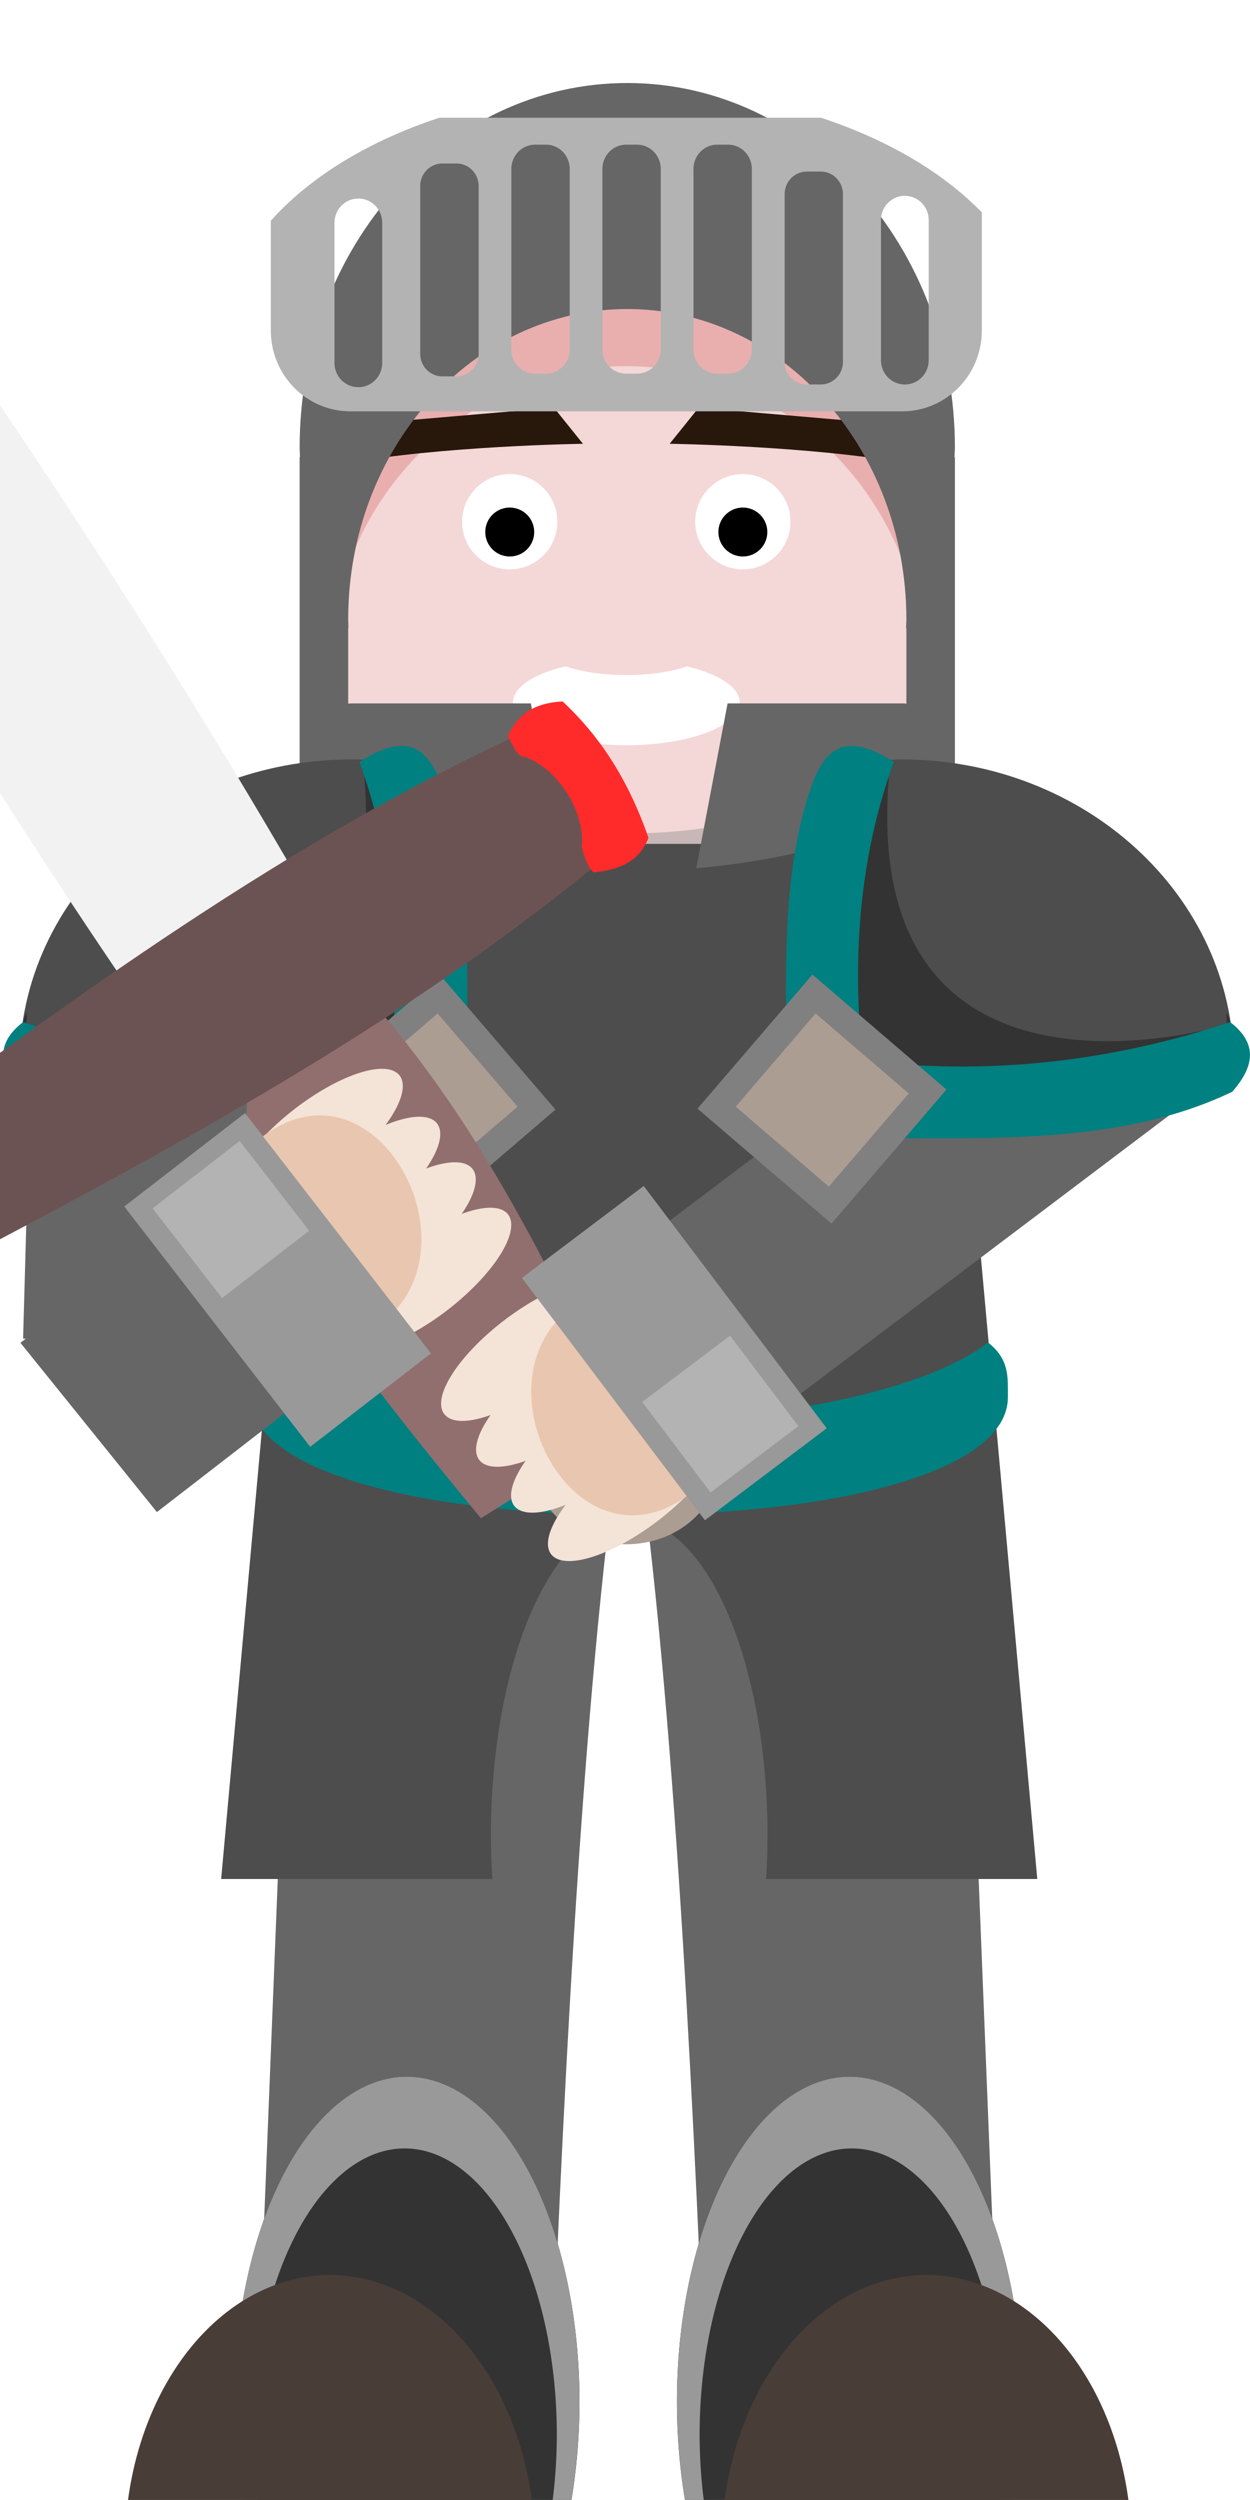 <?xml version="1.0" encoding="UTF-8" standalone="no"?>
<!-- Created with Inkscape (http://www.inkscape.org/) -->

<svg
   xmlns:dc="http://purl.org/dc/elements/1.1/"
   xmlns:cc="http://creativecommons.org/ns#"
   xmlns:rdf="http://www.w3.org/1999/02/22-rdf-syntax-ns#"
   xmlns:svg="http://www.w3.org/2000/svg"
   xmlns="http://www.w3.org/2000/svg"
   xmlns:sodipodi="http://sodipodi.sourceforge.net/DTD/sodipodi-0.dtd"
   xmlns:inkscape="http://www.inkscape.org/namespaces/inkscape"
   width="80"
   height="160"
   viewBox="0 0 21.167 42.333"
   version="1.1"
   id="svg8"
   inkscape:version="0.92.4 (5da689c313, 2019-01-14)"
   sodipodi:docname="disegno.svg">
  <defs
     id="defs2" />
  <sodipodi:namedview
     id="base"
     pagecolor="#ffffff"
     bordercolor="#666666"
     borderopacity="1.0"
     inkscape:pageopacity="0.0"
     inkscape:pageshadow="2"
     inkscape:zoom="2.8"
     inkscape:cx="-32.781311"
     inkscape:cy="104.55286"
     inkscape:document-units="mm"
     inkscape:current-layer="g1427"
     showgrid="true"
     units="px"
     inkscape:pagecheckerboard="true"
     objecttolerance="1"
     showborder="true"
     inkscape:showpageshadow="false"
     gridtolerance="1"
     guidetolerance="1"
     inkscape:window-width="1920"
     inkscape:window-height="1017"
     inkscape:window-x="-8"
     inkscape:window-y="-8"
     inkscape:window-maximized="1">
    <inkscape:grid
       type="xygrid"
       id="grid815"
       spacingx="21.167"
       spacingy="21.167" />
  </sodipodi:namedview>
  <g
     inkscape:label="Livello 1"
     inkscape:groupmode="layer"
     id="layer1"
     transform="translate(0,-254.667)">
    <g
       transform="matrix(1.11,0,0,1.11,49.328,-37.684)"
       id="g4618">
      <circle
         style="opacity:1;fill:#ffffff;stroke-width:10;stroke-linecap:round;stroke-miterlimit:4;stroke-dasharray:none"
         id="circle4614"
         cx="7.951"
         cy="267.951"
         r="0.685" />
      <path
         inkscape:connector-curvature="0"
         style="opacity:1;fill:#000000;stroke-width:37.795;stroke-linecap:round;stroke-miterlimit:4;stroke-dasharray:none"
         d="m 30.053,47.621 a 2.589,2.589 0 0 0 -2.59,2.588 2.589,2.589 0 0 0 0.172,0.924 2.336,2.368 0 0 1 -0.045,-0.451 2.336,2.368 0 0 1 2.336,-2.367 2.336,2.368 0 0 1 2.336,2.367 2.336,2.368 0 0 1 -0.029,0.348 1.357,1.357 0 0 0 -1.354,-1.262 1.357,1.357 0 0 0 -1.357,1.357 1.357,1.357 0 0 0 1.357,1.357 1.357,1.357 0 0 0 1.047,-0.492 2.589,2.589 0 0 0 0.715,-1.781 2.589,2.589 0 0 0 -2.588,-2.588 z"
         transform="matrix(0.265,0,0,0.265,0,254.667)"
         id="path4616" />
    </g>
    <g
       id="g1427">
      <g
         id="g1494"
         transform="translate(0.055)">
        <ellipse
           style="opacity:1;fill:#c8b7b7;stroke-width:0;stroke-linecap:round;stroke-miterlimit:4;stroke-dasharray:none"
           id="path1140"
           cx="10.565"
           cy="269.012"
           rx="2.547"
           ry="1.612" />
        <g
           id="g1138"
           transform="translate(0.021)">
          <g
             id="g1112">
            <g
               id="g1101">
              <path
                 sodipodi:nodetypes="ccccc"
                 inkscape:connector-curvature="0"
                 id="rect1080"
                 d="m 16.082,281.718 5.376,-1.76 c -0.398,5.001 -0.403,11.742 -0.403,16.733 h -4.973 z"
                 style="opacity:1;fill:#666666;stroke-width:0;stroke-linecap:round;stroke-miterlimit:4;stroke-dasharray:none"
                 transform="matrix(1,0.026,-0.04,0.999,0,0)" />
              <path
                 inkscape:connector-curvature="0"
                 id="path1082"
                 d="m 6.815,289.833 a 2.923,5.504 0 0 0 -2.924,5.504 2.923,5.504 0 0 0 0.14,1.663 h 5.569 a 2.923,5.504 0 0 0 0.137,-1.663 2.923,5.504 0 0 0 -2.923,-5.504 z"
                 style="opacity:1;fill:#333333;stroke-width:0;stroke-linecap:round;stroke-miterlimit:4;stroke-dasharray:none" />
              <path
                 inkscape:connector-curvature="0"
                 id="ellipse1087"
                 d="m 6.815,289.833 a 2.923,5.504 0 0 0 -2.924,5.504 2.923,5.504 0 0 0 0.138,1.663 h 0.241 a 2.577,4.852 0 0 1 -0.071,-1.101 2.577,4.852 0 0 1 2.577,-4.852 2.577,4.852 0 0 1 2.577,4.852 2.577,4.852 0 0 1 -0.07,1.101 h 0.314 a 2.923,5.504 0 0 0 0.14,-1.663 2.923,5.504 0 0 0 -2.923,-5.504 z"
                 style="opacity:1;fill:#999999;stroke-width:0;stroke-linecap:round;stroke-miterlimit:4;stroke-dasharray:none" />
              <path
                 inkscape:connector-curvature="0"
                 id="path1065"
                 d="m 5.51,293.191 a 3.475,4.618 0 0 0 -3.418,3.809 H 8.929 a 3.475,4.618 0 0 0 -3.419,-3.809 z"
                 style="opacity:1;fill:#483e37;stroke-width:0;stroke-linecap:round;stroke-miterlimit:4;stroke-dasharray:none" />
            </g>
          </g>
          <g
             transform="matrix(-1,0,0,1,21.124,0)"
             id="g1124">
            <g
               id="g1122">
              <path
                 transform="matrix(1,0.026,-0.04,0.999,0,0)"
                 style="opacity:1;fill:#666666;stroke-width:0;stroke-linecap:round;stroke-miterlimit:4;stroke-dasharray:none"
                 d="m 16.082,281.718 5.376,-1.76 c -0.398,5.001 -0.403,11.742 -0.403,16.733 h -4.973 z"
                 id="path1114"
                 inkscape:connector-curvature="0"
                 sodipodi:nodetypes="ccccc" />
              <path
                 style="opacity:1;fill:#333333;stroke-width:0;stroke-linecap:round;stroke-miterlimit:4;stroke-dasharray:none"
                 d="m 6.815,289.833 a 2.923,5.504 0 0 0 -2.924,5.504 2.923,5.504 0 0 0 0.14,1.663 h 5.569 a 2.923,5.504 0 0 0 0.137,-1.663 2.923,5.504 0 0 0 -2.923,-5.504 z"
                 id="path1116"
                 inkscape:connector-curvature="0" />
              <path
                 style="opacity:1;fill:#999999;stroke-width:0;stroke-linecap:round;stroke-miterlimit:4;stroke-dasharray:none"
                 d="m 6.815,289.833 a 2.923,5.504 0 0 0 -2.924,5.504 2.923,5.504 0 0 0 0.138,1.663 h 0.241 a 2.577,4.852 0 0 1 -0.071,-1.101 2.577,4.852 0 0 1 2.577,-4.852 2.577,4.852 0 0 1 2.577,4.852 2.577,4.852 0 0 1 -0.07,1.101 h 0.314 a 2.923,5.504 0 0 0 0.14,-1.663 2.923,5.504 0 0 0 -2.923,-5.504 z"
                 id="path1118"
                 inkscape:connector-curvature="0" />
              <path
                 style="opacity:1;fill:#483e37;stroke-width:0;stroke-linecap:round;stroke-miterlimit:4;stroke-dasharray:none"
                 d="m 5.51,293.191 a 3.475,4.618 0 0 0 -3.418,3.809 H 8.929 a 3.475,4.618 0 0 0 -3.419,-3.809 z"
                 id="path1120"
                 inkscape:connector-curvature="0" />
            </g>
          </g>
        </g>
        <g
           id="g1063"
           transform="matrix(1,0,0,0.876,0,33.289)">
          <path
             transform="matrix(0.265,0,0,0.265,0,254.667)"
             id="rect1011"
             d="m 19.924,54.188 -6,75.508 h 17.33 a 8.839,23.107 0 0 1 -0.092,-3.156 A 8.839,23.107 0 0 1 40,103.432 a 8.839,23.107 0 0 1 8.838,23.107 8.839,23.107 0 0 1 -0.092,3.156 h 17.33 l -6,-75.508 z"
             style="opacity:1;fill:#4d4d4d;stroke-width:0;stroke-linecap:round;stroke-miterlimit:4;stroke-dasharray:none"
             inkscape:connector-curvature="0" />
          <path
             sodipodi:nodetypes="ccccccc"
             inkscape:connector-curvature="0"
             id="path1017"
             transform="matrix(0.265,0,0,0.265,0,254.667)"
             d="m 17.033,90.551 c -1.42,1.257 -1.222,2.621 -1.23,4.002 -3.9e-4,5.375 10.833,8.572 24.197,8.572 13.364,1.9e-4 24.198,-3.197 24.197,-8.572 -0.011,-1.379 0.143,-2.741 -1.275,-3.996 C 59.013,94.04 49.503,96.281 40,96.285 c -9.506,-0.005 -19.062,-2.248 -22.967,-5.734 z"
             style="opacity:1;fill:#008080;stroke-width:0;stroke-linecap:round;stroke-miterlimit:4;stroke-dasharray:none" />
          <circle
             r="1.571"
             cy="280.995"
             cx="10.548"
             id="path1022"
             style="opacity:1;fill:#ac9d93;stroke-width:0;stroke-linecap:round;stroke-miterlimit:4;stroke-dasharray:none" />
        </g>
        <path
           style="opacity:1;fill:#f4d7d7;stroke-width:6.855;stroke-linecap:round;stroke-miterlimit:4;stroke-dasharray:none"
           d="m 5.804,259.775 h 9.494 c 0.145,0 0.261,0.116 0.261,0.261 v 7.195 c 0,0.145 -0.135,0.19 -0.261,0.261 -3.188,1.784 -6.351,1.644 -9.494,0 -0.128,-0.067 -0.261,-0.116 -0.261,-0.261 v -7.195 c 0,-0.145 0.116,-0.261 0.261,-0.261 z"
           id="rect4569"
           inkscape:connector-curvature="0"
           sodipodi:nodetypes="sssssssss" />
        <path
           inkscape:connector-curvature="0"
           style="opacity:1;fill:#e9afaf;stroke-width:6.855;stroke-linecap:round;stroke-miterlimit:4;stroke-dasharray:none"
           d="m 5.804,259.775 c -0.145,0 -0.261,0.116 -0.261,0.261 v 5.478 c 0.288,-2.615 2.42,-4.646 5.009,-4.646 2.589,2.6e-4 4.721,2.031 5.008,4.646 v -5.478 c 0,-0.145 -0.117,-0.261 -0.261,-0.261 z"
           id="rect4576" />
        <path
           inkscape:connector-curvature="0"
           style="opacity:1;fill:#ffffff;stroke-width:11.045;stroke-linecap:round;stroke-miterlimit:4;stroke-dasharray:none"
           d="m 11.576,265.95 a 1.419,0.478 0 0 1 -1.025,0.148 1.419,0.478 0 0 1 -1.025,-0.148 c -0.057,0.014 -0.115,0.027 -0.168,0.043 -0.443,0.133 -0.727,0.338 -0.727,0.568 -7.8e-6,0.4 0.859,0.725 1.92,0.725 1.06,0 1.92,-0.324 1.92,-0.725 -3e-6,-0.258 -0.358,-0.483 -0.895,-0.611 z"
           id="path4580" />
        <g
           id="g839"
           transform="matrix(0.923,0,0,0.923,2.341,7.533)">
          <circle
             r="0.874"
             cy="277.322"
             cx="6.756"
             id="path830"
             style="opacity:1;fill:#ffffff;stroke-width:10;stroke-linecap:round;stroke-miterlimit:4;stroke-dasharray:none" />
          <circle
             r="0.449"
             cy="277.511"
             cx="6.756"
             id="path832"
             style="opacity:1;fill:#000000;stroke-width:10;stroke-linecap:round;stroke-miterlimit:4;stroke-dasharray:none" />
          <path
             sodipodi:nodetypes="ccccc"
             inkscape:connector-curvature="0"
             id="path834"
             d="m 8.099,275.892 c 0,0 -2.619,0.037 -4.382,0.366 0.108,-0.321 -0.129,-0.689 -0.142,-0.685 l 3.992,-0.343 z"
             style="fill:#28170b;stroke:#000000;stroke-width:0;stroke-linecap:butt;stroke-linejoin:miter;stroke-miterlimit:4;stroke-dasharray:none;stroke-opacity:1" />
        </g>
        <g
           id="g847"
           transform="matrix(-0.923,0,0,0.923,18.76,7.533)">
          <circle
             style="opacity:1;fill:#ffffff;stroke-width:10;stroke-linecap:round;stroke-miterlimit:4;stroke-dasharray:none"
             id="circle841"
             cx="6.756"
             cy="277.322"
             r="0.874" />
          <circle
             style="opacity:1;fill:#000000;stroke-width:10;stroke-linecap:round;stroke-miterlimit:4;stroke-dasharray:none"
             id="circle843"
             cx="6.756"
             cy="277.511"
             r="0.449" />
          <path
             style="fill:#28170b;stroke:#000000;stroke-width:0;stroke-linecap:butt;stroke-linejoin:miter;stroke-miterlimit:4;stroke-dasharray:none;stroke-opacity:1"
             d="m 8.099,275.892 c 0,0 -2.619,0.037 -4.382,0.366 0.108,-0.321 -0.129,-0.689 -0.142,-0.685 l 3.992,-0.343 z"
             id="path845"
             inkscape:connector-curvature="0"
             sodipodi:nodetypes="ccccc" />
        </g>
        <path
           style="opacity:1;fill:#666666;stroke-width:21.21;stroke-linecap:round;stroke-miterlimit:4;stroke-dasharray:none"
           d="M 39.877,5.303 C 28.314,5.302 18.939,15.731 18.939,28.594 c 0.004,0.208 0.011,0.415 0.02,0.623 h -0.02 v 21.498 c 4.807,2.775 10.716,4.327 16.775,4.805 l -2,-10.574 H 22.236 c -0.066,0 -0.131,0.012 -0.195,0.02 v -4.848 h 0.016 c -0.007,-0.177 -0.013,-0.354 -0.016,-0.531 -5.6e-5,-10.958 7.986,-19.842 17.836,-19.842 9.85,0.001 17.834,8.885 17.834,19.842 -0.005,0.177 -0.012,0.354 -0.021,0.531 h 0.021 v 4.848 c -0.064,-0.008 -0.129,-0.02 -0.195,-0.02 H 46.285 l -2,10.533 C 50.443,54.938 56.297,53.322 60.812,50.715 V 29.217 H 60.783 C 60.795,29.009 60.806,28.802 60.812,28.594 60.813,15.731 51.439,5.303 39.877,5.303 Z"
           transform="matrix(0.265,0,0,0.265,0,254.667)"
           id="path4520"
           inkscape:connector-curvature="0"
           sodipodi:nodetypes="cccccccscccccccccsccccccc" />
        <g
           id="g1204">
          <path
             sodipodi:nodetypes="cccccc"
             inkscape:connector-curvature="0"
             style="opacity:1;fill:#4d4d4d;stroke-width:0;stroke-linecap:round;stroke-miterlimit:4;stroke-dasharray:none"
             d="m 5.903,267.526 c -3.109,-9e-5 -5.629,2.314 -5.629,5.17 0.001,0.153 0.01,0.306 0.026,0.459 l 7.615,0.8 -0.827,-6.084 C 6.447,267.643 6.591,267.526 5.903,267.526 Z"
             id="path914" />
          <path
             sodipodi:nodetypes="ccccccc"
             inkscape:connector-curvature="0"
             id="path885"
             d="m 6.092,267.573 c 0.685,6.395 -5.704,4.444 -5.704,4.444 0,0 0.051,-0.394 -0.052,-0.043 1.973,1.033 4.063,1.13 6.224,0.653 0.379,-1.712 0.042,-3.375 0,-5.059 -0.218,-0.026 -0.248,0.007 -0.468,0.004 z"
             style="opacity:1;fill:#333333;stroke-width:0;stroke-linecap:round;stroke-miterlimit:4;stroke-dasharray:none" />
          <path
             sodipodi:nodetypes="ccccccc"
             inkscape:connector-curvature="0"
             id="path909"
             d="m 6.031,267.568 c 0.567,1.556 0.718,3.251 0.529,5.059 -2.044,0.243 -4.117,0.049 -6.224,-0.653 -0.437,0.337 -0.445,0.715 -0.035,1.18 2.251,1.082 5.019,0.698 7.615,0.8 -0.173,-2.029 0.179,-4.174 -0.529,-6.084 -0.216,-0.505 -0.531,-0.831 -1.356,-0.301 z"
             style="opacity:1;fill:#008080;stroke-width:0;stroke-linecap:round;stroke-miterlimit:4;stroke-dasharray:none" />
          <rect
             style="opacity:1;fill:#808080;stroke-width:0;stroke-linecap:round;stroke-miterlimit:4;stroke-dasharray:none"
             id="rect924"
             width="2.99"
             height="2.99"
             x="-173.919"
             y="210.666"
             transform="rotate(-40.619)" />
          <path
             sodipodi:nodetypes="ccccc"
             inkscape:connector-curvature="0"
             id="rect926"
             d="m 5.779,273.182 1.577,-1.353 c 0.451,0.526 0.902,1.052 1.353,1.577 l -1.577,1.353 z"
             style="opacity:1;fill:#ac9d93;stroke-width:0;stroke-linecap:round;stroke-miterlimit:4;stroke-dasharray:none" />
        </g>
        <path
           style="opacity:1;fill:#916f6f;stroke-width:0;stroke-linecap:round;stroke-miterlimit:4;stroke-dasharray:none"
           d="m 3.026,272.329 c 1.01,3.005 2.993,5.548 5.063,8.047 l 0.176,-0.11 2.079,-1.308 0.176,-0.11 c -1.357,-2.948 -2.792,-5.836 -5.063,-8.047 l -0.176,0.11 -2.079,1.308 z"
           id="rect1329"
           inkscape:connector-curvature="0" />
        <path
           style="opacity:1;fill:#f2f2f2;stroke-width:0;stroke-linecap:round;stroke-miterlimit:4;stroke-dasharray:none"
           d="m -10.728,248.985 c 4.217,8.19 8.418,16.074 13.555,23.438 l 0.854,-0.538 1.091,-0.686 0.854,-0.538 c -4.416,-7.817 -9.705,-15.016 -15.264,-22.362 -3.62,-4.608 -3.754,-4.532 -1.091,0.686 z"
           id="rect1337"
           inkscape:connector-curvature="0"
           sodipodi:nodetypes="ccccccc" />
        <path
           inkscape:connector-curvature="0"
           id="path1429"
           d="M 4.01,277.437 4.152,272.364 0.476,272.335 0.336,277.334 Z"
           style="opacity:1;fill:#666666;stroke-width:0;stroke-linecap:round;stroke-miterlimit:4;stroke-dasharray:none" />
        <path
           inkscape:connector-curvature="0"
           id="path1335"
           d="m 9.201,266.891 c -4.002,1.777 -7.677,4.411 -11.319,7.122 l 0.093,0.148 1.102,1.751 0.093,0.148 c 4.02,-2.11 7.985,-4.283 11.319,-7.122 l -0.093,-0.148 -1.102,-1.751 z"
           style="opacity:1;fill:#6c5353;stroke-width:0;stroke-linecap:round;stroke-miterlimit:4;stroke-dasharray:none" />
        <path
           style="opacity:1;fill:#ff2a2a;stroke-width:0;stroke-linecap:round;stroke-miterlimit:4;stroke-dasharray:none"
           d="m -2.548,274.108 c 0.238,0.762 0.667,1.53 1.454,2.31 0.422,0.036 0.707,-0.21 0.928,-0.584 -0.037,-0.159 -0.245,-0.313 -0.295,-0.363 -0.567,-0.208 -1.023,-0.933 -0.966,-1.534 0.071,-0.119 -0.119,-0.295 -0.193,-0.413 -0.34,4e-5 -0.664,0.098 -0.928,0.584 z"
           id="rect1347"
           inkscape:connector-curvature="0"
           sodipodi:nodetypes="cccccccc" />
        <path
           sodipodi:nodetypes="cccccccc"
           inkscape:connector-curvature="0"
           id="path1351"
           d="m 9.472,266.544 c 0.584,0.544 1.091,1.264 1.454,2.31 -0.15,0.396 -0.495,0.546 -0.928,0.584 -0.128,-0.102 -0.177,-0.356 -0.2,-0.423 0.058,-0.602 -0.398,-1.326 -0.966,-1.534 -0.137,0.012 -0.214,-0.234 -0.289,-0.352 0.147,-0.306 0.376,-0.556 0.928,-0.584 z"
           style="opacity:1;fill:#ff2a2a;stroke-width:0;stroke-linecap:round;stroke-miterlimit:4;stroke-dasharray:none" />
        <path
           style="opacity:1;fill:#b3b3b3;stroke-width:9.288;stroke-linecap:round;stroke-miterlimit:4;stroke-dasharray:none"
           d="M 7.386,256.66 A 6.986,4.403 0 0 0 4.531,258.405 v 1.855 c 0,0.76 0.602,1.372 1.351,1.372 h 9.338 c 0.748,0 1.351,-0.612 1.351,-1.372 v -1.997 a 6.986,4.403 0 0 0 -2.725,-1.603 z m 1.622,0.456 h 0.18 c 0.224,0 0.404,0.183 0.404,0.411 v 3.057 c 0,0.227 -0.18,0.41 -0.404,0.41 H 9.008 c -0.224,0 -0.404,-0.183 -0.404,-0.41 v -3.057 c 0,-0.227 0.18,-0.411 0.404,-0.411 z m 1.542,0 h 0.18 c 0.224,0 0.404,0.183 0.404,0.411 v 3.057 c 0,0.227 -0.18,0.41 -0.404,0.41 h -0.18 c -0.224,0 -0.404,-0.183 -0.404,-0.41 v -3.057 c 0,-0.227 0.18,-0.411 0.404,-0.411 z m 1.542,0 h 0.18 c 0.224,0 0.404,0.183 0.404,0.411 v 3.057 c 0,0.227 -0.18,0.41 -0.404,0.41 h -0.18 c -0.224,0 -0.404,-0.183 -0.404,-0.41 v -3.057 c 0,-0.227 0.18,-0.411 0.404,-0.411 z m -4.655,0.319 h 0.237 c 0.208,0 0.376,0.17 0.376,0.382 v 2.841 c 0,0.211 -0.168,0.382 -0.376,0.382 H 7.437 c -0.208,0 -0.376,-0.17 -0.376,-0.382 v -2.841 c 0,-0.211 0.168,-0.382 0.376,-0.382 z m 6.169,0.137 h 0.237 c 0.208,0 0.376,0.17 0.376,0.382 v 2.841 c 0,0.211 -0.168,0.382 -0.376,0.382 H 13.607 c -0.208,0 -0.375,-0.17 -0.375,-0.382 v -2.841 c 0,-0.211 0.167,-0.382 0.375,-0.382 z m 1.661,0.411 c 0.224,0 0.404,0.183 0.404,0.411 v 2.372 c 0,0.227 -0.18,0.411 -0.404,0.411 -0.224,0 -0.404,-0.183 -0.404,-0.411 v -2.372 c 0,-0.227 0.18,-0.411 0.404,-0.411 z m -9.254,0.046 c 0.224,0 0.404,0.183 0.404,0.41 v 2.373 c 0,0.227 -0.18,0.411 -0.404,0.411 -0.224,0 -0.404,-0.183 -0.404,-0.411 v -2.373 c 0,-0.227 0.18,-0.41 0.404,-0.41 z"
           id="rect4537"
           inkscape:connector-curvature="0" />
        <g
           id="g1261"
           transform="matrix(-0.606,-0.795,-0.795,0.606,227.084,96.223)"
           inkscape:transform-center-x="0.9274472"
           inkscape:transform-center-y="5.6605016">
          <path
             style="opacity:1;fill:#f4e3d7;stroke-width:0;stroke-linecap:round;stroke-miterlimit:4;stroke-dasharray:none"
             d="m -15.484,282.768 a 0.647,1.777 0 0 0 -0.068,0.789 0.647,1.777 0 0 0 0.647,1.776 0.647,1.777 0 0 0 0.515,-0.704 0.647,1.777 0 0 0 0.515,0.704 0.647,1.777 0 0 0 0.489,-0.615 0.647,1.777 0 0 0 0.488,0.615 0.647,1.777 0 0 0 0.489,-0.614 0.647,1.777 0 0 0 0.489,0.614 0.647,1.777 0 0 0 0.647,-1.776 0.647,1.777 0 0 0 -0.068,-0.789 z"
             id="path1245"
             inkscape:connector-curvature="0" />
          <path
             inkscape:connector-curvature="0"
             id="path1247"
             d="m -15.46,281.991 c -0.038,0.245 -0.059,0.515 -0.059,0.789 -0.045,2.404 3.437,1.925 3.71,0 -2.2e-4,-0.274 -0.02,-0.544 -0.059,-0.789 z"
             style="opacity:1;fill:#e9c6af;stroke-width:0;stroke-linecap:round;stroke-miterlimit:4;stroke-dasharray:none"
             sodipodi:nodetypes="ccccc" />
          <g
             id="g1259"
             transform="rotate(30.562,-0.238,204.739)">
            <g
               id="g1257">
              <g
                 id="g1255"
                 transform="rotate(-30.82,12.731,213.835)">
                <rect
                   style="opacity:1;fill:#666666;stroke-width:0;stroke-linecap:round;stroke-miterlimit:4;stroke-dasharray:none"
                   id="rect1249"
                   width="3.675"
                   height="10.942"
                   x="-9.154"
                   y="266.213" />
                <rect
                   style="opacity:1;fill:#999999;stroke-width:0;stroke-linecap:round;stroke-miterlimit:4;stroke-dasharray:none"
                   id="rect1251"
                   width="5.144"
                   height="2.585"
                   x="-9.888"
                   y="274.895" />
                <rect
                   style="opacity:1;fill:#b3b3b3;stroke-width:0;stroke-linecap:round;stroke-miterlimit:4;stroke-dasharray:none"
                   id="rect1253"
                   width="1.921"
                   height="1.864"
                   x="-9.57"
                   y="275.256" />
              </g>
            </g>
          </g>
        </g>
        <path
           style="opacity:1;fill:#f4e3d7;stroke-width:0;stroke-linecap:round;stroke-miterlimit:4;stroke-dasharray:none"
           d="m 4.333,274.001 a 0.647,1.777 52.009 0 1 0.58,-0.539 0.647,1.777 52.009 0 1 1.798,-0.584 0.647,1.777 52.009 0 1 -0.238,0.839 0.647,1.777 52.009 0 1 0.872,-0.027 0.647,1.777 52.009 0 1 -0.184,0.764 0.647,1.777 52.009 0 1 0.785,0.006 0.647,1.777 52.009 0 1 -0.183,0.763 0.647,1.777 52.009 0 1 0.784,0.007 0.647,1.777 52.009 0 1 -1.002,1.603 0.647,1.777 52.009 0 1 -0.664,0.432 z"
           id="path1215"
           inkscape:connector-curvature="0" />
        <path
           inkscape:connector-curvature="0"
           id="path1233"
           d="m 3.736,274.499 c 0.17,-0.181 0.37,-0.363 0.586,-0.532 1.867,-1.515 3.633,1.524 2.284,2.924 -0.216,0.169 -0.441,0.319 -0.658,0.439 z"
           style="opacity:1;fill:#e9c6af;stroke-width:0;stroke-linecap:round;stroke-miterlimit:4;stroke-dasharray:none"
           sodipodi:nodetypes="ccccc" />
        <path
           style="opacity:1;fill:#666666;stroke-width:0;stroke-linecap:round;stroke-miterlimit:4;stroke-dasharray:none"
           d="M 16.268,74.066 1.098,85.805 9.818,96.621 24.768,85.053 Z"
           transform="matrix(0.265,0,0,0.265,0,254.667)"
           id="rect1166"
           inkscape:connector-curvature="0" />
        <rect
           y="-166.701"
           x="218.807"
           height="2.585"
           width="5.144"
           id="rect1168"
           style="opacity:1;fill:#999999;stroke-width:0;stroke-linecap:round;stroke-miterlimit:4;stroke-dasharray:none"
           transform="matrix(0.612,0.791,0.791,-0.612,0,0)" />
        <rect
           y="-166.34"
           x="219.125"
           height="1.864"
           width="1.921"
           id="rect1170"
           style="opacity:1;fill:#b3b3b3;stroke-width:0;stroke-linecap:round;stroke-miterlimit:4;stroke-dasharray:none"
           transform="matrix(0.612,0.791,0.791,-0.612,0,0)" />
        <g
           id="g1211">
          <path
             id="path964"
             d="m 15.209,267.526 c 3.109,-9e-5 5.629,2.314 5.629,5.17 -0.001,0.153 -0.01,0.306 -0.026,0.459 l -7.615,0.8 0.827,-6.084 c 0.642,-0.227 0.498,-0.343 1.186,-0.344 z"
             style="opacity:1;fill:#4d4d4d;stroke-width:0;stroke-linecap:round;stroke-miterlimit:4;stroke-dasharray:none"
             inkscape:connector-curvature="0"
             sodipodi:nodetypes="cccccc" />
          <path
             style="opacity:1;fill:#333333;stroke-width:0;stroke-linecap:round;stroke-miterlimit:4;stroke-dasharray:none"
             d="m 15.02,267.573 c -0.685,6.395 5.704,4.444 5.704,4.444 0,0 -0.051,-0.394 0.052,-0.043 -1.973,1.033 -4.063,1.13 -6.224,0.653 -0.379,-1.712 -0.042,-3.375 0,-5.059 0.218,-0.026 0.248,0.007 0.468,0.004 z"
             id="path966"
             inkscape:connector-curvature="0"
             sodipodi:nodetypes="ccccccc" />
          <path
             style="opacity:1;fill:#008080;stroke-width:0;stroke-linecap:round;stroke-miterlimit:4;stroke-dasharray:none"
             d="m 15.081,267.568 c -0.567,1.556 -0.718,3.251 -0.529,5.059 2.044,0.243 4.117,0.049 6.224,-0.653 0.437,0.337 0.445,0.715 0.035,1.18 -2.251,1.082 -5.019,0.698 -7.615,0.8 0.173,-2.029 -0.179,-4.174 0.529,-6.084 0.216,-0.505 0.531,-0.831 1.356,-0.301 z"
             id="path968"
             inkscape:connector-curvature="0"
             sodipodi:nodetypes="ccccccc" />
          <rect
             transform="matrix(-0.759,-0.651,-0.651,0.759,0,0)"
             y="196.921"
             x="-189.944"
             height="2.99"
             width="2.99"
             id="rect970"
             style="opacity:1;fill:#808080;stroke-width:0;stroke-linecap:round;stroke-miterlimit:4;stroke-dasharray:none" />
          <path
             style="opacity:1;fill:#ac9d93;stroke-width:0;stroke-linecap:round;stroke-miterlimit:4;stroke-dasharray:none"
             d="m 15.333,273.182 -1.577,-1.353 c -0.451,0.526 -0.902,1.052 -1.353,1.577 l 1.577,1.353 z"
             id="path972"
             inkscape:connector-curvature="0"
             sodipodi:nodetypes="ccccc" />
        </g>
      </g>
    </g>
  </g>
</svg>
